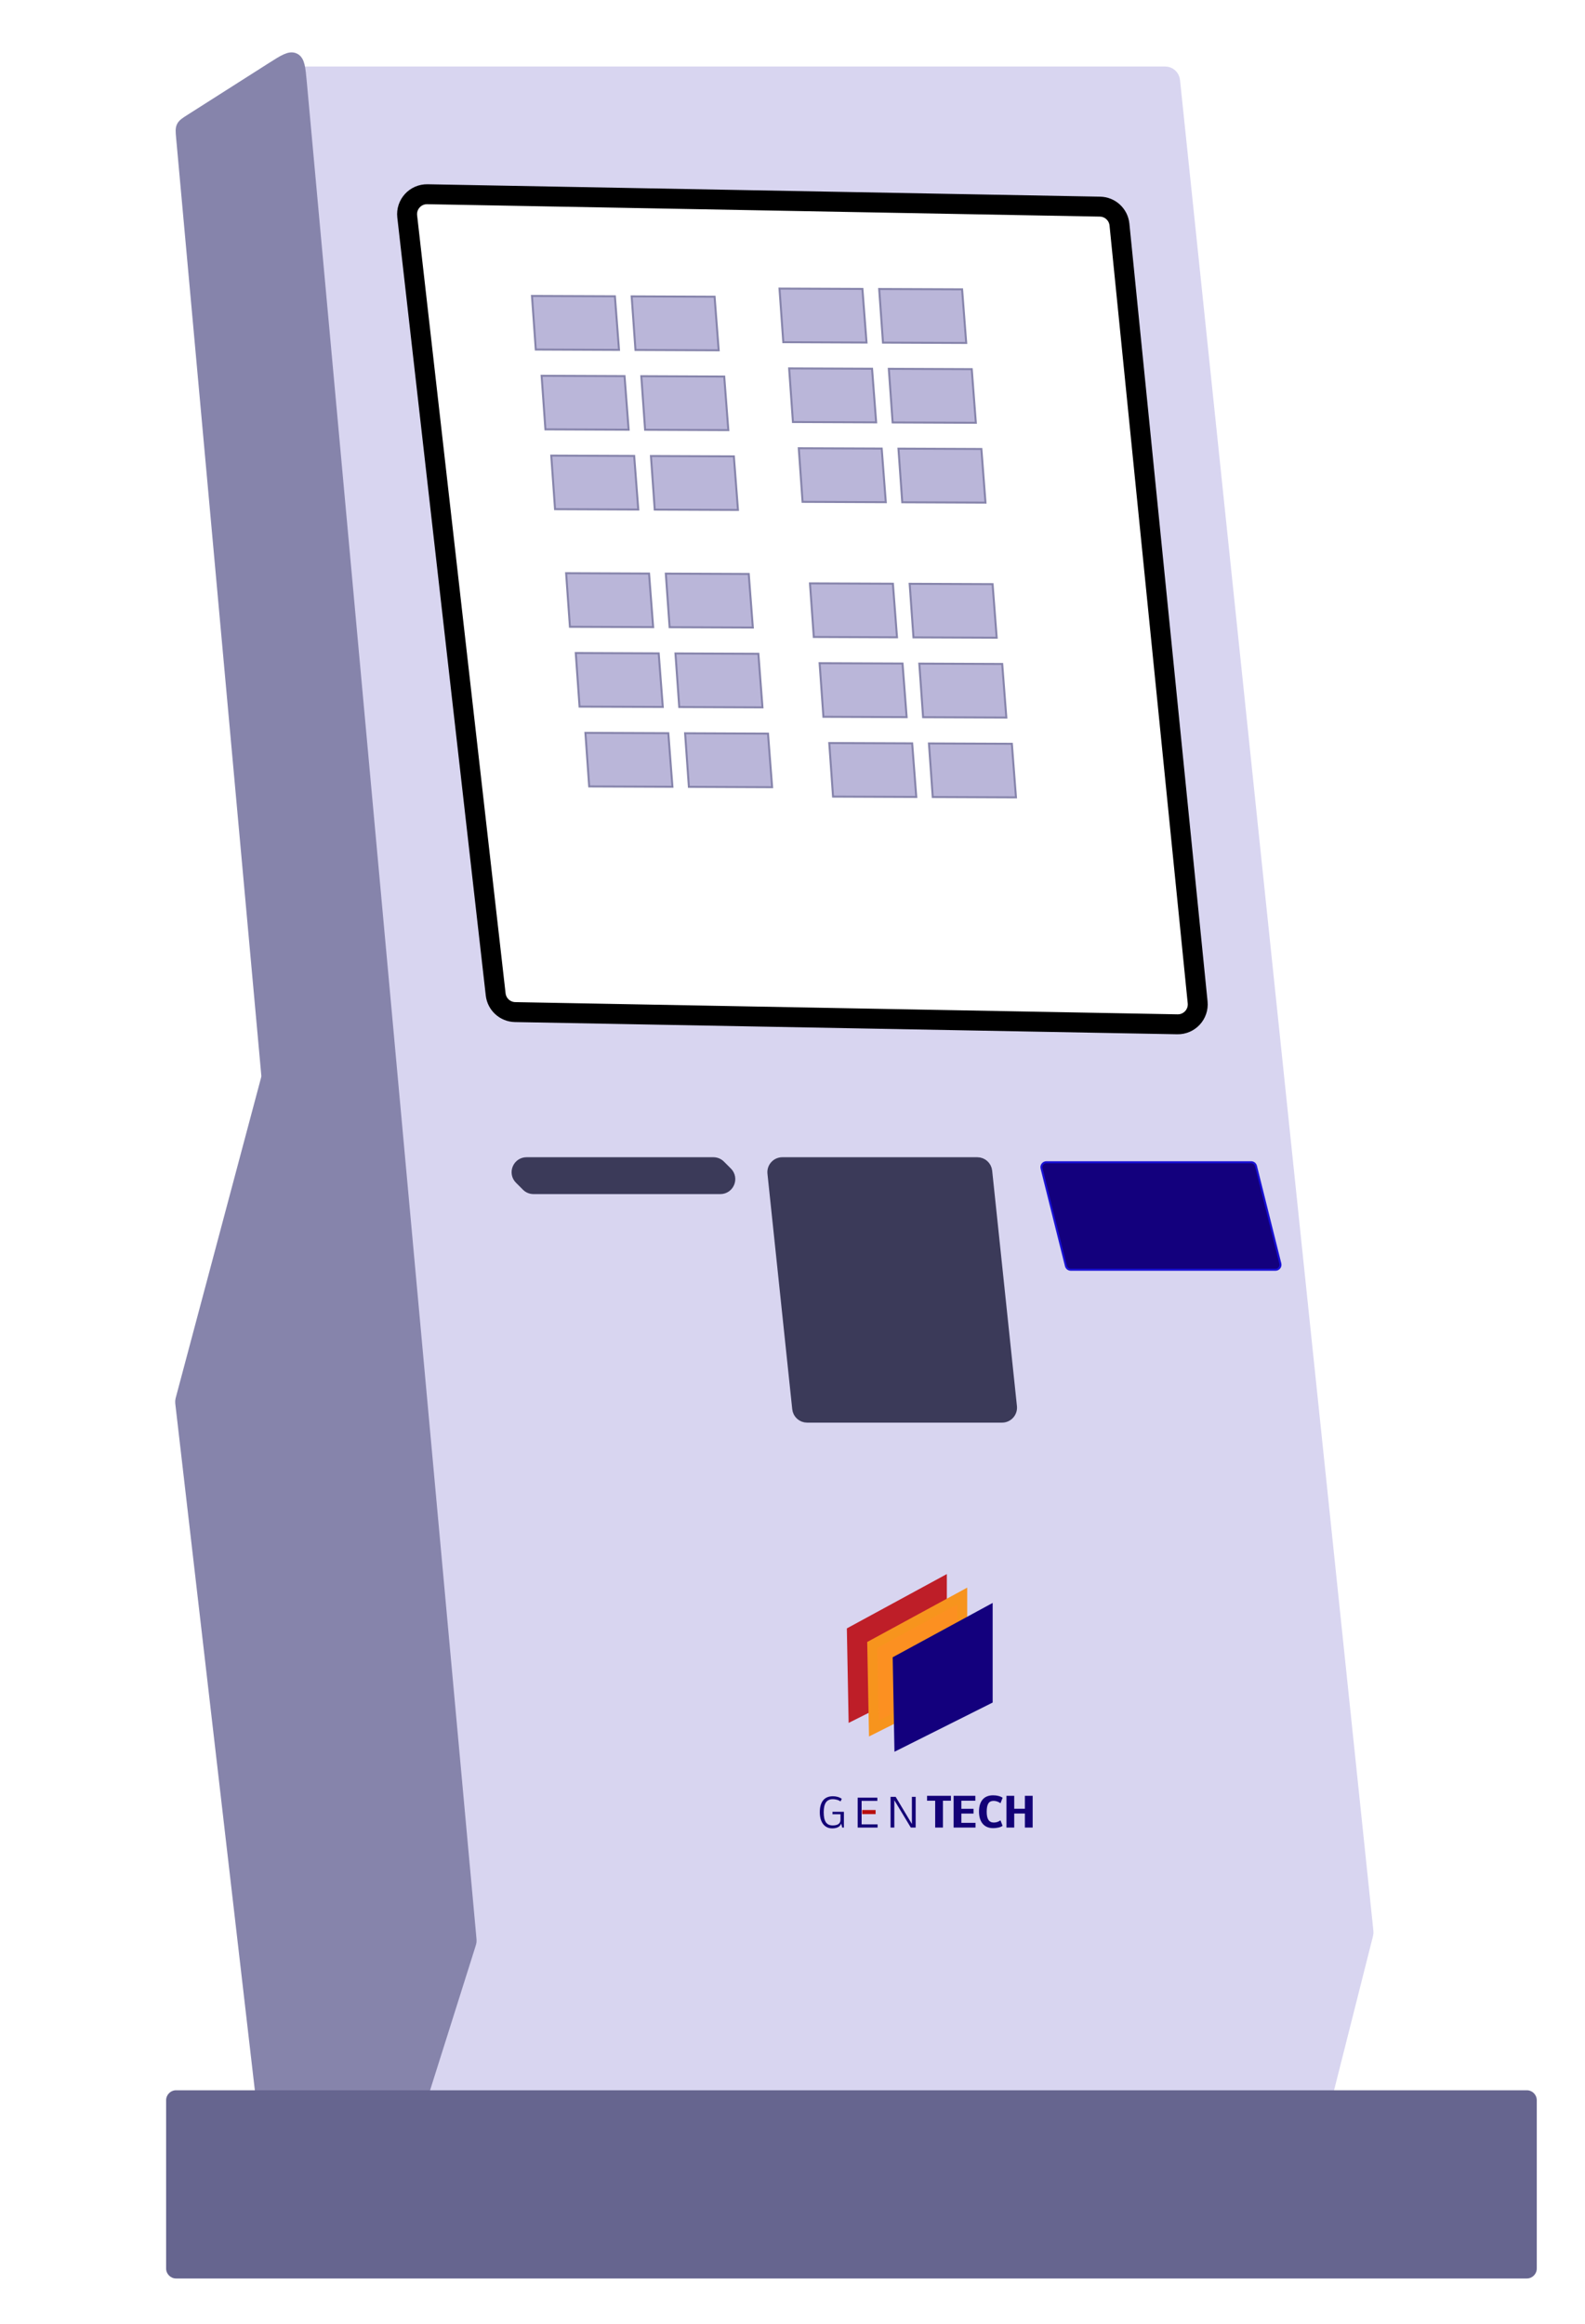 <svg width="159" height="233" viewBox="0 0 159 233" fill="none" xmlns="http://www.w3.org/2000/svg">
<g filter="url(#filter0_d_150_2)">
<path d="M124.881 2.168H35.839C35.245 2.168 34.782 2.682 34.844 3.272L54.221 188.657C54.234 188.774 54.225 188.892 54.196 189.006L49.135 209.045C48.975 209.676 49.453 210.29 50.104 210.29H139.095C139.552 210.29 139.952 209.979 140.064 209.535L145.25 189.006C145.278 188.892 145.287 188.774 145.275 188.657L125.875 3.064C125.822 2.555 125.393 2.168 124.881 2.168Z" fill="#D8D5F0" stroke="#D8D5F0"/>
<path d="M27.085 6.933L35.213 1.761C36.452 0.973 37.071 0.579 37.575 0.826C38.078 1.074 38.145 1.805 38.279 3.266L55.287 189.294C55.305 189.493 55.315 189.593 55.304 189.692C55.293 189.791 55.263 189.887 55.203 190.078L49.261 208.892C49.048 209.566 48.942 209.903 48.678 210.096C48.414 210.29 48.061 210.29 47.354 210.29H36.51C35.662 210.29 35.238 210.29 34.954 210.036C34.67 209.783 34.621 209.362 34.523 208.52L26.101 135.874C26.079 135.685 26.068 135.591 26.075 135.497C26.081 135.403 26.106 135.312 26.155 135.128L26.155 135.128L34.637 103.32C34.682 103.149 34.705 103.063 34.713 102.976C34.72 102.888 34.712 102.8 34.696 102.623L26.167 8.802C26.113 8.211 26.086 7.915 26.21 7.663C26.334 7.411 26.584 7.252 27.085 6.933Z" fill="#8684AB" stroke="#8684AB"/>
<path d="M118.346 15.72L50.874 14.476C49.665 14.454 48.713 15.501 48.85 16.702L57.724 94.71C57.837 95.707 58.671 96.465 59.674 96.484L126.116 97.708C127.314 97.73 128.262 96.701 128.142 95.508L120.299 17.519C120.198 16.511 119.359 15.738 118.346 15.72Z" fill="white" stroke="black" stroke-width="2"/>
<g filter="url(#filter1_d_150_2)">
<path d="M87.971 135.254L85.485 111.642C85.423 111.051 85.886 110.537 86.48 110.537H106.037C106.549 110.537 106.978 110.923 107.032 111.432L109.517 135.044C109.579 135.635 109.116 136.149 108.523 136.149H88.965C88.454 136.149 88.025 135.763 87.971 135.254Z" fill="#3B3A59"/>
<path d="M87.971 135.254L85.485 111.642C85.423 111.051 85.886 110.537 86.48 110.537H106.037C106.549 110.537 106.978 110.923 107.032 111.432L109.517 135.044C109.579 135.635 109.116 136.149 108.523 136.149H88.965C88.454 136.149 88.025 135.763 87.971 135.254Z" stroke="#3B3A59"/>
</g>
<g filter="url(#filter2_d_150_2)">
<path d="M60.812 112.94L60.116 112.244C59.486 111.614 59.932 110.537 60.823 110.537H79.563C79.828 110.537 80.083 110.642 80.27 110.83L80.966 111.526C81.596 112.156 81.15 113.233 80.259 113.233H61.519C61.254 113.233 61 113.128 60.812 112.94Z" fill="#3B3A59"/>
<path d="M60.812 112.94L60.116 112.244C59.486 111.614 59.932 110.537 60.823 110.537H79.563C79.828 110.537 80.083 110.642 80.27 110.83L80.966 111.526C81.596 112.156 81.15 113.233 80.259 113.233H61.519C61.254 113.233 61 113.128 60.812 112.94Z" stroke="#3B3A59"/>
</g>
<g filter="url(#filter3_d_150_2)">
<path d="M114.93 120.942L112.484 111.158C112.406 110.843 112.644 110.537 112.969 110.537H133.507C133.736 110.537 133.936 110.693 133.992 110.916L136.438 120.7C136.517 121.015 136.278 121.321 135.953 121.321H115.416C115.186 121.321 114.986 121.165 114.93 120.942Z" fill="#13007D"/>
<path d="M114.93 120.942L112.484 111.158C112.406 110.843 112.644 110.537 112.969 110.537H133.507C133.736 110.537 133.936 110.693 133.992 110.916L136.438 120.7C136.517 121.015 136.278 121.321 135.953 121.321H115.416C115.186 121.321 114.986 121.165 114.93 120.942Z" stroke="#1811D5" stroke-width="0.2"/>
</g>
<path d="M102.482 153.673L93.457 158.576L93.616 166.955L102.482 162.512V153.673Z" fill="#BE1E28" stroke="#BE1E28"/>
<path d="M104.525 155.035L95.5 159.938L95.659 168.317L104.525 163.874V155.035Z" fill="#FC9021" stroke="#F7941D"/>
<path d="M107.079 156.568L98.055 161.471L98.213 169.849L107.079 165.407V156.568Z" fill="#13007D" stroke="#13007D"/>
<path d="M92.314 176.918H91.512V176.67H92.658V178.254H92.486L92.383 177.838C92.367 177.904 92.338 177.968 92.295 178.028C92.252 178.087 92.194 178.14 92.121 178.186C92.048 178.231 91.959 178.267 91.853 178.293C91.749 178.32 91.628 178.334 91.49 178.334C91.283 178.334 91.102 178.294 90.945 178.213C90.789 178.132 90.658 178.02 90.553 177.877C90.449 177.734 90.37 177.563 90.316 177.365C90.264 177.168 90.238 176.952 90.238 176.719C90.238 176.445 90.268 176.208 90.328 176.006C90.388 175.804 90.475 175.637 90.588 175.504C90.701 175.371 90.839 175.272 91.002 175.207C91.165 175.142 91.349 175.11 91.555 175.11C91.63 175.11 91.707 175.115 91.785 175.125C91.863 175.134 91.94 175.149 92.016 175.17C92.092 175.191 92.167 175.218 92.238 175.252C92.311 175.285 92.38 175.324 92.445 175.371L92.316 175.635C92.28 175.604 92.235 175.574 92.182 175.547C92.128 175.52 92.068 175.496 92 175.475C91.932 175.454 91.859 175.438 91.779 175.426C91.701 175.413 91.618 175.406 91.531 175.406C91.384 175.406 91.255 175.432 91.143 175.485C91.031 175.535 90.936 175.614 90.859 175.721C90.784 175.828 90.727 175.963 90.688 176.127C90.65 176.29 90.631 176.483 90.631 176.707C90.631 176.921 90.647 177.11 90.678 177.276C90.709 177.44 90.76 177.578 90.83 177.692C90.9 177.805 90.993 177.891 91.107 177.949C91.222 178.008 91.363 178.037 91.529 178.037C91.641 178.037 91.745 178.028 91.84 178.008C91.936 177.988 92.019 177.957 92.09 177.912C92.16 177.867 92.215 177.809 92.254 177.738C92.294 177.667 92.314 177.579 92.314 177.475V176.918Z" fill="#130177"/>
<path d="M94.037 175.254V178.254H96.037V177.932H94.433V175.576H96.012V175.254H94.037Z" fill="#130177"/>
<path d="M94.487 176.492H95.837V176.904H94.487V176.492Z" fill="#B90F0F"/>
<path d="M99.369 178.254L97.715 175.512V178.254H97.336V175.17H97.848L99.477 177.893V175.17H99.856V178.254H99.369Z" fill="#130177"/>
<path d="M102.592 175.561V178.254H101.812V175.561H100.998V175.07H103.393V175.561H102.592ZM103.662 178.254V175.07H105.842V175.561H104.439V176.371H105.66V176.85H104.439V177.776H105.859V178.254H103.662ZM106.982 176.674C106.982 177.036 107.041 177.306 107.158 177.483C107.277 177.66 107.453 177.748 107.688 177.748C107.802 177.748 107.915 177.732 108.025 177.699C108.136 177.666 108.249 177.608 108.365 177.528L108.574 178.074C108.535 178.108 108.483 178.14 108.418 178.168C108.354 178.197 108.281 178.222 108.197 178.242C108.115 178.263 108.025 178.279 107.926 178.291C107.827 178.303 107.723 178.309 107.613 178.309C107.396 178.309 107.201 178.272 107.027 178.199C106.854 178.126 106.707 178.02 106.586 177.879C106.465 177.738 106.372 177.565 106.307 177.36C106.242 177.154 106.209 176.918 106.209 176.653C106.209 176.382 106.241 176.144 106.305 175.94C106.37 175.735 106.463 175.565 106.584 175.428C106.705 175.291 106.852 175.189 107.025 175.121C107.199 175.052 107.394 175.018 107.611 175.018C107.687 175.018 107.767 175.022 107.852 175.029C107.936 175.036 108.021 175.049 108.105 175.069C108.19 175.087 108.273 175.112 108.354 175.143C108.436 175.174 108.511 175.214 108.58 175.262L108.367 175.809C108.298 175.765 108.234 175.727 108.174 175.697C108.114 175.668 108.055 175.644 107.998 175.627C107.942 175.609 107.887 175.596 107.832 175.588C107.779 175.58 107.724 175.576 107.668 175.576C107.551 175.576 107.449 175.597 107.363 175.639C107.277 175.679 107.206 175.744 107.148 175.832C107.092 175.921 107.051 176.035 107.023 176.174C106.996 176.312 106.982 176.479 106.982 176.674ZM110.812 176.846H109.742V178.254H108.963V175.07H109.742V176.367H110.812V175.07H111.592V178.254H110.812V176.846Z" fill="#130177"/>
<path d="M70.096 30.084L61.747 30.049L61.366 24.676L69.684 24.71L70.096 30.084Z" fill="#BAB6D9" stroke="#8684AB" stroke-width="0.2"/>
<path d="M71.062 38.088L62.714 38.053L62.333 32.68L70.651 32.714L71.062 38.088Z" fill="#BAB6D9" stroke="#8684AB" stroke-width="0.2"/>
<path d="M72.029 46.092L63.68 46.057L63.3 40.684L71.618 40.718L72.029 46.092Z" fill="#BAB6D9" stroke="#8684AB" stroke-width="0.2"/>
<path d="M81.062 38.129L72.714 38.094L72.333 32.721L80.651 32.756L81.062 38.129Z" fill="#BAB6D9" stroke="#8684AB" stroke-width="0.2"/>
<path d="M82.029 46.133L73.68 46.099L73.3 40.725L81.618 40.76L82.029 46.133Z" fill="#BAB6D9" stroke="#8684AB" stroke-width="0.2"/>
<path d="M80.096 30.125L71.747 30.09L71.366 24.717L79.684 24.752L80.096 30.125Z" fill="#BAB6D9" stroke="#8684AB" stroke-width="0.2"/>
<path d="M73.521 57.884L65.173 57.849L64.792 52.476L73.11 52.511L73.521 57.884Z" fill="#BAB6D9" stroke="#8684AB" stroke-width="0.2"/>
<path d="M74.488 65.888L66.139 65.854L65.759 60.48L74.077 60.515L74.488 65.888Z" fill="#BAB6D9" stroke="#8684AB" stroke-width="0.2"/>
<path d="M75.455 73.892L67.106 73.858L66.726 68.485L75.043 68.519L75.455 73.892Z" fill="#BAB6D9" stroke="#8684AB" stroke-width="0.2"/>
<path d="M84.488 65.93L76.139 65.895L75.759 60.522L84.077 60.557L84.488 65.93Z" fill="#BAB6D9" stroke="#8684AB" stroke-width="0.2"/>
<path d="M85.455 73.934L77.106 73.899L76.726 68.526L85.043 68.561L85.455 73.934Z" fill="#BAB6D9" stroke="#8684AB" stroke-width="0.2"/>
<path d="M83.521 57.926L75.173 57.891L74.792 52.518L83.11 52.553L83.521 57.926Z" fill="#BAB6D9" stroke="#8684AB" stroke-width="0.2"/>
<path d="M97.983 58.904L89.635 58.869L89.254 53.496L97.572 53.53L97.983 58.904Z" fill="#BAB6D9" stroke="#8684AB" stroke-width="0.2"/>
<path d="M98.95 66.908L90.601 66.873L90.221 61.5L98.538 61.534L98.95 66.908Z" fill="#BAB6D9" stroke="#8684AB" stroke-width="0.2"/>
<path d="M99.917 74.912L91.568 74.877L91.188 69.504L99.505 69.538L99.917 74.912Z" fill="#BAB6D9" stroke="#8684AB" stroke-width="0.2"/>
<path d="M108.95 66.949L100.601 66.914L100.221 61.541L108.538 61.576L108.95 66.949Z" fill="#BAB6D9" stroke="#8684AB" stroke-width="0.2"/>
<path d="M109.917 74.953L101.568 74.918L101.188 69.546L109.505 69.58L109.917 74.953Z" fill="#BAB6D9" stroke="#8684AB" stroke-width="0.2"/>
<path d="M107.983 58.945L99.635 58.91L99.254 53.537L107.572 53.572L107.983 58.945Z" fill="#BAB6D9" stroke="#8684AB" stroke-width="0.2"/>
<path d="M94.926 29.346L86.577 29.311L86.196 23.938L94.514 23.973L94.926 29.346Z" fill="#BAB6D9" stroke="#8684AB" stroke-width="0.2"/>
<path d="M95.892 37.35L87.544 37.315L87.163 31.942L95.481 31.977L95.892 37.35Z" fill="#BAB6D9" stroke="#8684AB" stroke-width="0.2"/>
<path d="M96.859 45.354L88.51 45.319L88.13 39.947L96.448 39.981L96.859 45.354Z" fill="#BAB6D9" stroke="#8684AB" stroke-width="0.2"/>
<path d="M105.892 37.392L97.544 37.357L97.163 31.984L105.481 32.019L105.892 37.392Z" fill="#BAB6D9" stroke="#8684AB" stroke-width="0.2"/>
<path d="M106.859 45.396L98.51 45.361L98.13 39.988L106.448 40.023L106.859 45.396Z" fill="#BAB6D9" stroke="#8684AB" stroke-width="0.2"/>
<path d="M104.926 29.388L96.577 29.353L96.196 23.98L104.514 24.014L104.926 29.388Z" fill="#BAB6D9" stroke="#8684AB" stroke-width="0.2"/>
</g>
<g filter="url(#filter4_d_150_2)">
<path d="M20.665 225.466V208.594C20.665 208.041 21.113 207.594 21.665 207.594H157.162C157.714 207.594 158.162 208.041 158.162 208.594V225.466C158.162 226.018 157.714 226.466 157.162 226.466H21.665C21.113 226.466 20.665 226.018 20.665 225.466Z" fill="#66658F"/>
</g>
<defs>
<filter id="filter0_d_150_2" x="13.572" y="0.253" width="132.208" height="219.537" filterUnits="userSpaceOnUse" color-interpolation-filters="sRGB">
<feFlood flood-opacity="0" result="BackgroundImageFix"/>
<feColorMatrix in="SourceAlpha" type="matrix" values="0 0 0 0 0 0 0 0 0 0 0 0 0 0 0 0 0 0 127 0" result="hardAlpha"/>
<feOffset dx="-8" dy="5"/>
<feGaussianBlur stdDeviation="2"/>
<feComposite in2="hardAlpha" operator="out"/>
<feColorMatrix type="matrix" values="0 0 0 0 0 0 0 0 0 0 0 0 0 0 0 0 0 0 0.25 0"/>
<feBlend mode="normal" in2="BackgroundImageFix" result="effect1_dropShadow_150_2"/>
<feBlend mode="normal" in="SourceGraphic" in2="effect1_dropShadow_150_2" result="shape"/>
</filter>
<filter id="filter1_d_150_2" x="80.98" y="107.037" width="33.043" height="34.612" filterUnits="userSpaceOnUse" color-interpolation-filters="sRGB">
<feFlood flood-opacity="0" result="BackgroundImageFix"/>
<feColorMatrix in="SourceAlpha" type="matrix" values="0 0 0 0 0 0 0 0 0 0 0 0 0 0 0 0 0 0 127 0" result="hardAlpha"/>
<feOffset dy="1"/>
<feGaussianBlur stdDeviation="2"/>
<feComposite in2="hardAlpha" operator="out"/>
<feColorMatrix type="matrix" values="0 0 0 0 0 0 0 0 0 0 0 0 0 0 0 0 0 0 0.25 0"/>
<feBlend mode="normal" in2="BackgroundImageFix" result="effect1_dropShadow_150_2"/>
<feBlend mode="normal" in="SourceGraphic" in2="effect1_dropShadow_150_2" result="shape"/>
</filter>
<filter id="filter2_d_150_2" x="55.32" y="107.037" width="30.441" height="11.696" filterUnits="userSpaceOnUse" color-interpolation-filters="sRGB">
<feFlood flood-opacity="0" result="BackgroundImageFix"/>
<feColorMatrix in="SourceAlpha" type="matrix" values="0 0 0 0 0 0 0 0 0 0 0 0 0 0 0 0 0 0 127 0" result="hardAlpha"/>
<feOffset dy="1"/>
<feGaussianBlur stdDeviation="2"/>
<feComposite in2="hardAlpha" operator="out"/>
<feColorMatrix type="matrix" values="0 0 0 0 0 0 0 0 0 0 0 0 0 0 0 0 0 0 0.25 0"/>
<feBlend mode="normal" in2="BackgroundImageFix" result="effect1_dropShadow_150_2"/>
<feBlend mode="normal" in="SourceGraphic" in2="effect1_dropShadow_150_2" result="shape"/>
</filter>
<filter id="filter3_d_150_2" x="108.369" y="107.437" width="32.184" height="18.984" filterUnits="userSpaceOnUse" color-interpolation-filters="sRGB">
<feFlood flood-opacity="0" result="BackgroundImageFix"/>
<feColorMatrix in="SourceAlpha" type="matrix" values="0 0 0 0 0 0 0 0 0 0 0 0 0 0 0 0 0 0 127 0" result="hardAlpha"/>
<feOffset dy="1"/>
<feGaussianBlur stdDeviation="2"/>
<feComposite in2="hardAlpha" operator="out"/>
<feColorMatrix type="matrix" values="0 0 0 0 0 0 0 0 0 0 0 0 0 0 0 0 0 0 0.25 0"/>
<feBlend mode="normal" in2="BackgroundImageFix" result="effect1_dropShadow_150_2"/>
<feBlend mode="normal" in="SourceGraphic" in2="effect1_dropShadow_150_2" result="shape"/>
</filter>
<filter id="filter4_d_150_2" x="12.665" y="205.594" width="145.497" height="26.872" filterUnits="userSpaceOnUse" color-interpolation-filters="sRGB">
<feFlood flood-opacity="0" result="BackgroundImageFix"/>
<feColorMatrix in="SourceAlpha" type="matrix" values="0 0 0 0 0 0 0 0 0 0 0 0 0 0 0 0 0 0 127 0" result="hardAlpha"/>
<feOffset dx="-4" dy="2"/>
<feGaussianBlur stdDeviation="2"/>
<feComposite in2="hardAlpha" operator="out"/>
<feColorMatrix type="matrix" values="0 0 0 0 0 0 0 0 0 0 0 0 0 0 0 0 0 0 0.25 0"/>
<feBlend mode="normal" in2="BackgroundImageFix" result="effect1_dropShadow_150_2"/>
<feBlend mode="normal" in="SourceGraphic" in2="effect1_dropShadow_150_2" result="shape"/>
</filter>
</defs>
</svg>
